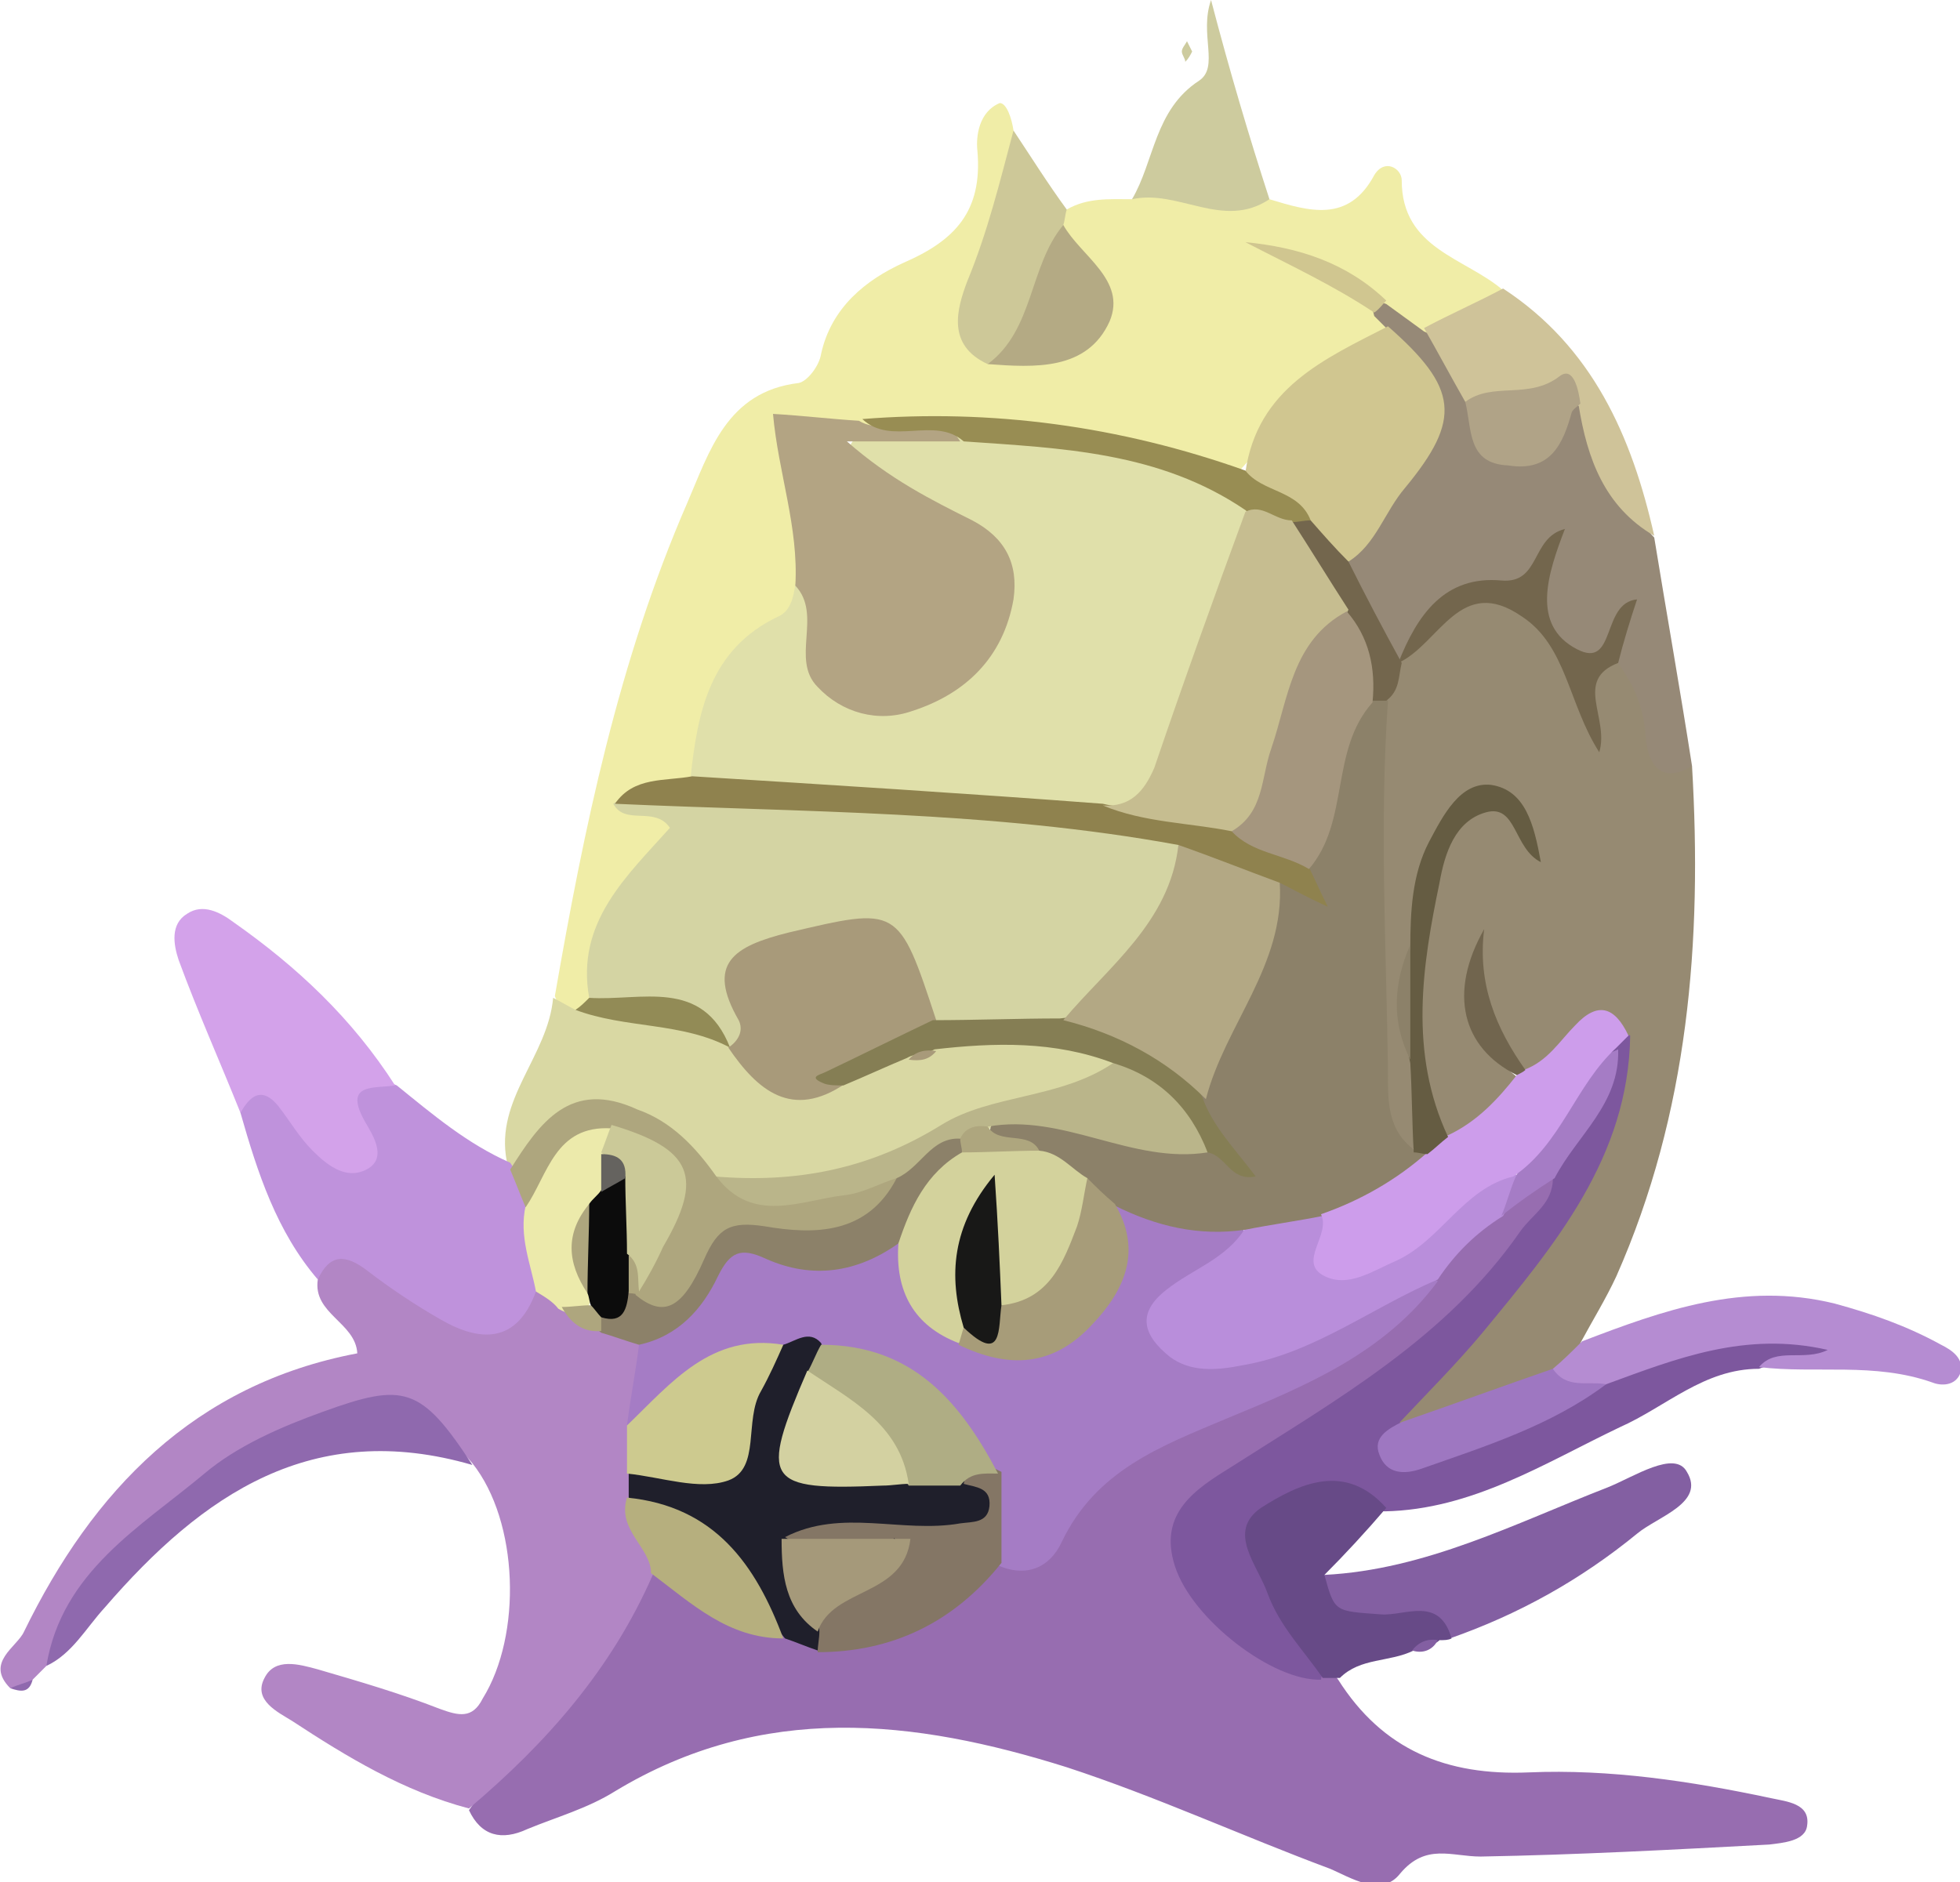 <?xml version="1.0" encoding="utf-8"?>
<!-- Generator: Adobe Illustrator 21.1.0, SVG Export Plug-In . SVG Version: 6.00 Build 0)  -->
<svg version="1.1" id="Layer_1" xmlns="http://www.w3.org/2000/svg" xmlns:xlink="http://www.w3.org/1999/xlink" x="0px" y="0px"
	 viewBox="0 0 114.1 109.6" style="enable-background:new 0 0 114.1 109.6;" xml:space="preserve">
<style type="text/css">
	.st0{fill:#976DB0;}
	.st1{fill:#F0EDA7;}
	.st2{fill:#968A72;}
	.st3{fill:#B286C5;}
	.st4{fill:#7D579E;}
	.st5{fill:#968977;}
	.st6{fill:#D9D8A3;}
	.st7{fill:#BF92DC;}
	.st8{fill:#D3A2EA;}
	.st9{fill:#835FA2;}
	.st10{fill:#B58CD2;}
	.st11{fill:#674A87;}
	.st12{fill:#8F69AE;}
	.st13{fill:#CFC399;}
	.st14{fill:#CDCB9E;}
	.st15{fill:#CDC898;}
	.st16{fill:#A57CC5;}
	.st17{fill:#B98EDB;}
	.st18{fill:#1F1F2B;}
	.st19{fill:#847665;}
	.st20{fill:#B6AF7E;}
	.st21{fill:#E0E0AA;}
	.st22{fill:#D4D4A3;}
	.st23{fill:#B3A483;}
	.st24{fill:#D0C690;}
	.st25{fill:#8F824E;}
	.st26{fill:#988D53;}
	.st27{fill:#B4AA84;}
	.st28{fill:#928B56;}
	.st29{fill:#8C8169;}
	.st30{fill:#CD9DEB;}
	.st31{fill:#73664D;}
	.st32{fill:#9E77C1;}
	.st33{fill:#655C42;}
	.st34{fill:#71654E;}
	.st35{fill:#CDCA8F;}
	.st36{fill:#ECEAAB;}
	.st37{fill:#AEA67E;}
	.st38{fill:#B0A387;}
	.st39{fill:#A89A7A;}
	.st40{fill:#BAB58A;}
	.st41{fill:#857E54;}
	.st42{fill:#D3D29C;}
	.st43{fill:#AFAD84;}
	.st44{fill:#A79C79;}
	.st45{fill:#D3D1A1;}
	.st46{fill:#A5997A;}
	.st47{fill:#C6BD90;}
	.st48{fill:#B3A884;}
	.st49{fill:#A5967E;}
	.st50{fill:#0C0C0C;}
	.st51{fill:#CBC998;}
	.st52{fill:#65635F;}
	.st53{fill:#181817;}
</style>
<g>
	<path class="st0" d="M77.9,97.8c2.6,4.1,6.3,5.6,11.1,5.4c4.7-0.2,9.4,0.5,14.1,1.5c0.9,0.2,2.3,0.3,2.1,1.6
		c-0.1,0.9-1.4,1-2.2,1.1c-5.6,0.3-11.2,0.6-16.8,0.7c-1.7,0-3.2-0.8-4.7,1c-1.1,1.4-2.9,0.2-4.1-0.3c-5.1-1.9-10.1-4.2-15.3-5.9
		c-8.9-2.8-17.7-3.8-26.3,1.4c-1.6,1-3.4,1.5-5.1,2.2c-1.5,0.7-2.7,0.4-3.4-1.1c3.3-4.8,7.3-9,10.6-13.8c2.8,0.3,4.8,2.8,7.6,3.2
		c0.8,0.2,1.6,0.5,2.5,0.5c4.1,0.1,7-2.4,9.9-4.7c1.4-0.2,2.7-0.6,3.4-1.9c2.1-3.7,5.7-5.4,9.4-6.9c4.5-1.8,8.9-3.7,12.1-7.6
		c1.1-1.6,2.5-3,4.1-4.1c1.2-0.5,2-2.2,3.7-1.5c0.6,1.3-0.2,2.1-0.9,3c-3.8,4.8-8.2,9-13.7,12c-0.8,0.4-1.5,0.9-2.2,1.4
		c-6,3.9-6.1,6.2-0.4,10.5c1.1,0.8,2.2,1.7,3.6,1.8C77.4,97.3,77.7,97.5,77.9,97.8z"/>
	<path class="st1" d="M62.1,12.2c1.2-0.7,2.5-0.6,3.8-0.6c2.7-1.6,5.4-0.2,8,0c2.3,0.7,4.6,1.4,6.1-1.4c0.6-1,1.6-0.4,1.6,0.3
		c0,4,3.7,4.5,5.9,6.4c-0.6,2.3-2.5,2.5-4.3,2.8c-1.3,0-1.8-1.1-2.7-1.8c-1.8-1.3-3.7-2.3-6.1-3.2c2.3,1,4.3,1.8,5.9,3.2
		c0.5,0.3,0.8,0.8,0.7,1.4c-3.6,2.3-6.4,5.4-9.2,8.5c-7-1.5-14.1-3.1-21.3-2.5c-4.4-0.2-4.4-0.2-3.7,4.2c0.2,1.5,0.4,2.9,0.2,4.4
		c-0.1,0.9-0.4,1.8-1.1,2.3c-3.3,2-4.2,5.4-5.2,8.7c-0.5,1-1.9,0.9-2.4,1.8c2.4,1.1,1,2.5,0.1,3.5c-2,2.2-3.3,4.6-3.4,7.6
		c-0.2,0.5-0.5,1-1,1.2c-0.9,0.2-1.4-0.2-1.7-1c1.7-9.8,3.7-19.5,7.7-28.7c1.3-3,2.3-6.5,6.5-7c0.5-0.1,1.2-1,1.3-1.7
		c0.6-2.7,2.6-4.3,4.8-5.3c3-1.3,4.6-3,4.3-6.5c-0.1-0.9,0.1-2.3,1.3-2.8C58.6,6,58.9,6.9,59,7.6c0.5,2.5,0,4.9-1.1,7.2
		c-0.8,1.7-1.6,3.5,0,5.2c0.8,0.3,1.7,0.3,2.6,0.2c2.8-0.5,3.5-1.9,2.2-4.4c-0.4-0.9-1.1-1.7-1.1-2.7C61.6,12.7,61.8,12.4,62.1,12.2
		z"/>
	<path class="st2" d="M98.5,44.6c0.6,10.2-0.2,20.2-4.4,29.7c-0.6,1.3-1.4,2.6-2.1,3.9c0.3,1.3-0.7,1.6-1.5,2.2
		c-2.9,1.2-5.6,3.2-9,2.7c-0.9-2.2,1.1-3.1,2.2-4.2c4-4.2,7.6-8.5,9.5-14.1c0.4-1.2,0.8-2.3,0.6-3.6c-0.7-1.4-1.4-0.4-2,0.1
		c-0.9,0.7-1.6,2-3.1,1.4c-1.8-1.6-3.4-3.3-2.9-5.1c-0.3,1.6,0.6,3.6,2.5,5.1c-0.3,2.4-1.6,3.7-4,3.9c-0.9-0.4-1.3-1.1-1.5-2
		c-1.1-5.1-0.9-10.1,0.8-15c0.9-2.7,2.2-3.1,4.5-2.2c-1.9-1.1-2-1.1-3.4,0.2c-2,2.1-2,5-2.4,7.6c-0.4,2.4-0.4,4.7,0.1,7
		c-0.2,1.6,1.2,3.4-0.3,4.9c-2.5-0.5-2.5-2.6-2.5-4.4c-0.3-7-0.8-13.9,0.1-20.9c0.2-1,0.6-2,0.9-2.9c0.1-0.4,0.3-0.7,0.5-1
		c0.4-0.6,1-1.1,1.5-1.6c3.5-3.1,6.5-2.5,8.6,1.7c0.6,1.1,0.4,2.4,1,3.3c-0.3-1.3-0.4-2.7,1.6-3.1c1.5,0.4,2.2,1.6,2.5,3
		C96.7,42.6,97.2,43.8,98.5,44.6z"/>
	<path class="st3" d="M38,91.7c-2.4,5.5-6.2,9.8-10.7,13.6c-3.8-1-7.1-3-10.3-5.1c-0.8-0.5-2.3-1.2-1.6-2.5c0.6-1.2,2-0.8,3.1-0.5
		c2.4,0.7,4.8,1.4,7.1,2.3c1.1,0.4,1.9,0.6,2.5-0.6c2.3-3.7,2.1-10.3-0.6-13.7c-3.2-3.8-6.8-3.3-10.9-1.2c-5.9,3-10.6,7.2-13.9,13
		c-0.3,0.3-0.5,0.5-0.8,0.8c-0.4,0.4-0.9,0.4-1.3,0.5C-0.9,96.8,1,95.9,1.4,95c4-8.2,9.9-14.4,19.4-16.2c-0.1-1.8-2.6-2.3-2.3-4.3
		c0.1-2.1,1.3-2.1,2.8-1.5c1.3,0.5,2.4,1.4,3.5,2.2c2.1,1.5,4.1,1.8,6.1,0c0.7-0.3,1.4,0,2,0.3c0.8,0.6,1.7,1.1,2.7,1.3
		c0.9,0.3,1.7,0.7,2.1,1.6c0.6,1.5-0.3,2.9-0.2,4.4c0,0.9,0,1.8,0,2.7c0,0.5,0,1.1,0,1.6C37.1,88.7,39.1,90.1,38,91.7z"/>
	<path class="st4" d="M94.9,60.3c-0.1,7.1-4.4,12.2-8.6,17.3c-1.5,1.8-3.2,3.5-4.8,5.2c0,2.2,1.4,1.6,2.6,1.3c3.5-1,6.7-2.8,9.9-4.5
		c4.2-1.9,8.4-3.5,13.5-1c-2,1.4-3.7,0.5-5.1,1.1c-3.2,0-5.4,2.2-8.1,3.4c-4.4,2.1-8.6,4.8-13.7,4.9c-0.5-0.1-1-0.2-1.5-0.2
		c-1.9-0.2-4-0.5-5.1,1.3c-1.1,1.7,0.5,3.2,1.2,4.8c0.5,1.3,2.1,2.2,1.7,3.9c-2.8,0.1-7.5-3.5-8.5-6.6c-1-3.1,1.2-4.5,3.3-5.8
		c6.1-3.9,12.5-7.5,16.8-13.7c0.7-1,1.9-1.6,1.9-3.1c-0.1-3,2.8-4.7,3.2-7.5C93.9,60.5,94.3,60.1,94.9,60.3z"/>
	<path class="st5" d="M98.5,44.6c-2,1.2-2.6-0.4-2.7-1.7c-0.1-1.7-0.7-3.1-1.7-4.4c-0.7-0.7-0.2-1.4,0.2-2c-0.6,0.8-0.8,2.3-2.2,2.1
		c-1.5-0.2-1.8-1.9-2.6-3c-0.7-0.9,0.2-1.8,0.2-2.8c-0.3,0.9-0.8,1.9-1.9,1.6c-2.6-0.6-3.8,1.3-5.3,2.7c-0.5,0.4-0.7,1-1.1,1.5l0,0
		c-2.6-1-2.9-3.4-3.5-5.7c0.6-1.8,1.6-3.5,3-4.7c2.9-2.5,2.5-4.8,0.5-7.4c-0.4-0.5-0.5-1.1-0.7-1.7c-0.2-0.2-0.5-0.5-0.7-0.7
		c-0.2-0.7-0.1-1,0.7-0.7c0.7,0.5,1.5,1.1,2.2,1.6c1.9,0.8,2.3,2.6,3.1,4.2c1.7,3.6,2.2,3.7,4.6,0.8c0.3-0.4,0.7-0.7,1.2-0.8
		c2.1,2.3,2.4,5.6,4.5,7.8C97,35.6,97.8,40.1,98.5,44.6z"/>
	<path class="st6" d="M32.2,58.1c0.4,0.2,0.9,0.5,1.3,0.7c2.9-0.3,5.9-0.4,8.5,1.3c0.3,0.2,0.6,0.4,0.9,0.6c1.7,1.6,3.5,3.3,6.1,1.8
		c1.2-0.7,2.5-1.4,3.9-1.7c0.8-0.2,1.5-0.5,2.3-0.6c3.3,0,6.8-1.2,9.7,1.3c0.3,2.1-1.5,2.3-2.8,2.7c-3.6,1.3-7.3,2.2-10.7,4.1
		c-2.8,1.6-6,1.5-9.1,0.9c-1.5-0.5-2.4-1.7-3.5-2.6c-3.1-2.5-5-2.2-7.4,1c-0.2,0.3-0.6,0.4-1,0.5c-0.4,0-0.7-0.2-0.9-0.5
		C28.8,64,31.9,61.5,32.2,58.1z"/>
	<path class="st7" d="M31.2,75.2c-1.1,3-3.2,3-5.6,1.6C24.2,76,22.7,75,21.4,74c-1.3-1-2.2-1-2.9,0.5c-2.4-2.8-3.5-6.2-4.5-9.7
		c0.2-2.3,1.4-1.8,2.7-0.9c1.2,0.8,1.7,2.4,3.3,2.9c1.6-0.7-2-5.9,3.1-3.6c2.1,1.7,4.1,3.4,6.6,4.5c0,0,0.2,0.3,0.2,0.3
		c0.8,0.6,1.3,1.4,1.5,2.3C31.3,71.9,32.2,73.5,31.2,75.2z"/>
	<path class="st8" d="M23,63.2c-1.2,0.2-3.1-0.2-1.7,2.2c0.4,0.7,1.4,2.2-0.2,2.8c-1.1,0.4-2.1-0.4-2.9-1.2c-0.8-0.8-1.3-1.7-2-2.6
		c-0.9-1.1-1.6-0.7-2.2,0.4c-1.2-3-2.5-5.9-3.6-8.9c-0.3-0.9-0.5-2.1,0.5-2.7c0.9-0.6,1.9-0.1,2.7,0.5C17.3,56.3,20.5,59.3,23,63.2z
		"/>
	<path class="st9" d="M77.1,91.7c5.9-0.3,11.1-3,16.5-5.1c1.5-0.6,3.9-2.2,4.6-0.9c1.1,1.8-1.7,2.6-2.9,3.6
		c-3.3,2.7-6.9,4.7-10.9,6.1c-2-0.9-4.2,0-6.1-0.8C76.5,93.9,76.2,93.2,77.1,91.7z"/>
	<path class="st10" d="M102.4,79.6c1-1.2,2.6-0.3,4-1c-4.8-1.1-8.8,0.5-12.9,2c-1.2,0.3-2.6,1.3-3.1-0.9c0.6-0.5,1.1-1,1.7-1.6
		c4.7-1.8,9.4-3.5,14.7-2.2c2.2,0.6,4.2,1.3,6.2,2.4c0.6,0.3,1.4,0.8,1.1,1.7c-0.3,0.7-1.1,0.7-1.6,0.5
		C109.1,79.3,105.7,80,102.4,79.6z"/>
	<path class="st11" d="M77.1,91.7c0.6,2.2,0.6,2.1,3.3,2.3c1.4,0.1,3.4-1.1,4.1,1.4c-0.2,0.1-0.4,0.1-0.7,0.1
		c-0.4,0.4-1.1,0.3-1.5,0.6c-1.4,0.7-3.1,0.4-4.3,1.6c-0.3,0-0.6,0-1,0c-1.1-1.6-2.5-3-3.2-4.9c-0.6-1.7-2.4-3.6-0.4-5
		c2.2-1.4,4.9-2.7,7.3,0C79.5,89.2,78.3,90.5,77.1,91.7z"/>
	<path class="st12" d="M2.7,97c0.9-5.5,5.5-8.1,9.2-11.2c1.9-1.6,4.4-2.7,6.9-3.6c4.7-1.7,5.7-1.5,8.7,3.1
		c-9.3-2.7-15.7,1.7-21.4,8.3C5,94.8,4.2,96.3,2.7,97z"/>
	<path class="st13" d="M96.3,31.2c-2.9-1.7-3.9-4.5-4.4-7.6c-2.2-1.1-4.4,1-6.6-0.2c-0.8-1.4-1.6-2.9-2.4-4.3
		c1.5-0.8,3.1-1.5,4.6-2.3C92.7,20.2,95,25.4,96.3,31.2z"/>
	<path class="st14" d="M73.9,11.6c-2.7,1.8-5.3-0.6-8,0c1.3-2.2,1.3-5.2,3.9-6.9c1.2-0.8,0-2.7,0.7-4.7C71.6,4.2,72.7,7.9,73.9,11.6
		z"/>
	<path class="st15" d="M62.1,12.2c-0.1,0.3-0.1,0.6-0.2,0.9c-0.4,3.3-0.7,6.6-4.4,8.1c-2.4-1.1-1.8-3.2-1.2-4.8
		c1.2-2.9,1.9-5.8,2.7-8.8C60,9.1,61,10.7,62.1,12.2z"/>
	<path class="st14" d="M69.4,3c-0.1,0.2-0.2,0.4-0.4,0.6C69,3.4,68.8,3.2,68.8,3c0-0.2,0.2-0.4,0.3-0.6C69.2,2.6,69.3,2.8,69.4,3z"
		/>
	<path class="st12" d="M0.6,98.3C1,98.1,1.5,98,1.9,97.8C1.7,98.6,1.2,98.5,0.6,98.3z"/>
	<path class="st9" d="M82.2,96.1c0.4-0.5,0.9-0.7,1.5-0.6C83.4,96.1,82.8,96.3,82.2,96.1z"/>
	<path class="st16" d="M36.5,83c0.2-1.6,0.5-3.1,0.7-4.7c1.3-1.8,3.2-3.1,4.3-5.1c0.5-1,1.5-1.3,2.6-0.9c2.7,1.1,5.4,0.3,8-0.2
		c1.5,1.8,1.6,4.6,4.3,5.5c5.1,1.1,7.9-0.8,8.2-5.8c0.1-0.7-0.1-1.5,0.6-2c2.4-0.1,4.7,0.8,7,1.4c1.1,2-0.8,2.4-1.8,3.4
		c-0.9,0.9-2.8,1.4-2,3.1c0.8,1.6,2.5,1.2,4,0.9c2.9-0.5,5.3-2,7.9-3.3c1-0.5,2-1.6,3.4-0.7c-3.1,4.2-7.7,6.1-12.3,8
		c-3.8,1.6-7.6,3-9.6,7.2c-0.7,1.5-2.1,2.1-3.8,1.3c-1.1-1.3-0.7-2.9-0.9-4.3c-1.3-4.5-4.6-6.8-9.1-7.7c-1-0.3-1.9-0.1-2.9,0.1
		c-2.3,0.1-4.2,0.8-5.9,2.5C38.6,82.3,37.8,83.2,36.5,83z"/>
	<path class="st17" d="M83.7,74.5c-3.8,1.6-7.2,4.3-11.4,5c-1.5,0.3-3,0.4-4.2-0.5c-1.5-1.2-2-2.5-0.2-3.9c1.5-1.2,3.5-1.8,4.6-3.6
		c1.1-1.5,2.5-1.7,4.2-1.2c2,3.6,2.4,3.6,6.1,1.1c1.7-1.2,2.7-3.8,5.5-3c0.6,1.1-0.4,1.6-0.8,2.4C85.9,71.8,84.7,73,83.7,74.5z"/>
	<path class="st18" d="M45.6,78.3c0.7-0.2,1.5-0.9,2.2-0.1c0.3,0.7,0.1,1.4-0.1,2.1c-0.2,0.6-0.3,1.2-0.5,1.8
		c-1,2.7,0.3,3.6,2.8,3.5c1.1-0.1,2.2-0.1,3.3-0.1c1,0,2,0,3,0.2c1.1,0.3,1.6,1.1,1.5,2.2c-0.2,1.2-1.2,1.5-2.2,1.7
		c-2.7,0.5-5.5-0.2-8.2,0.5c-2,1.9,0.4,3.1,0.7,4.7c0.1,0.5,0,1-0.5,1.3c-0.6-0.2-1.3-0.5-1.9-0.7c-2.6-3.2-5.4-6.2-9.1-8.2
		c0-0.5,0-1,0-1.5c2.3-0.8,6.1-4,7.7-6.3C44.5,78.9,45.1,78.6,45.6,78.3z"/>
	<path class="st19" d="M47.6,96.2c0-0.4,0.1-0.8,0.1-1.2c-0.3-3.2,3.4-2.9,4.3-4.9c0.6-0.2-0.2-0.8,0.1-0.4c0.1,0.1,0,0.2-0.1,0.2
		c-2.2,0.9-4.3,0.9-6.3-0.4c3.3-1.7,6.8-0.2,10.2-0.8c0.7-0.1,1.6,0,1.7-1c0.1-1.1-0.8-1.1-1.5-1.3c0.3-1.6,1.2-1.2,2.2-0.7
		c0,1.8,0,3.5,0,5.3C55.5,94.5,51.9,96.2,47.6,96.2z"/>
	<path class="st20" d="M36.5,87.2c5.1,0.5,7.5,3.9,9.1,8.2c-3.2,0-5.3-2-7.7-3.8C37.9,90.1,35.9,89.1,36.5,87.2z"/>
	<path class="st16" d="M87.4,70.8c0.3-0.7,0.5-1.5,0.8-2.2c1.4-2.9,2.6-6.1,6-7.5c0.1,3.2-2.4,5-3.7,7.5
		C89.4,69.3,88.4,70,87.4,70.8z"/>
	<path class="st21" d="M40.2,45.3c0.4-3.8,1.1-7.5,5.1-9.4c0.7-0.3,0.9-1.1,1-1.9c2,0.3,1.5,2,1.7,3.2c0.4,2.6,2.1,3.4,4.3,3.1
		c2.9-0.4,4.6-2.4,5.4-5c0.7-2.6-1-3.9-3-4.9c-1.4-0.8-2.8-1.6-4.1-2.5c-0.6-0.4-1.4-0.9-1.2-1.7c0.3-1.1,1.3-1,2.1-1
		c1.6-0.1,3.2,0,4.9,0c4.5-0.1,8.8,0.9,13.1,2.2c1.3,0.4,2.6,0.8,3.4,2.1c0.6,1.4,0,2.7-0.6,4c-1.5,3.6-2.7,7.2-3.9,10.9
		c-0.8,2.2-2.1,3.7-4.6,3.6c-6.1-0.1-12.1-0.9-18.2-0.9C43.6,46.9,41.7,46.6,40.2,45.3z"/>
	<path class="st22" d="M34.3,58.1c-0.8-4.4,2.2-7.1,4.7-9.9c-0.9-1.3-2.6-0.1-3.3-1.4c1-0.7,2.2-0.8,3.2-0.7
		c9.7,0.8,19.5,0.3,29.2,2.2c1.7,1.1,1.3,2.5,0.6,3.9c-1.6,3.2-3.7,6.1-7,7.9c-2.2,0.3-4.4,0.2-6.6,0.1c-1.4-0.4-1.9-1.5-2.2-2.8
		c-0.8-3.1-2.6-3.7-5.3-2.4c-0.6,0.3-1.2,0.4-1.8,0.5c-1.7,0.3-2.7,1.1-2.1,3.1c0.3,0.9,0.7,2.3-1.2,2.4l0,0
		C40.4,58.2,36.9,59.4,34.3,58.1z"/>
	<path class="st23" d="M55.9,25.7c-2,0-4,0-6.6,0c2.5,2.2,4.9,3.4,7.3,4.6c1.9,1,2.7,2.5,2.4,4.6c-0.6,3.4-2.8,5.5-5.9,6.5
		c-2,0.7-4.1,0.1-5.5-1.4c-1.6-1.6,0.3-4.2-1.3-5.9c0.2-3.4-1-6.6-1.3-10c1.7,0.1,3.4,0.3,5,0.4C51.8,25.6,54.4,23.3,55.9,25.7z"/>
	<path class="st24" d="M80.8,19c4.1,3.6,4.3,5.4,1,9.4c-1.2,1.4-1.7,3.3-3.3,4.3c-1.5,0.2-1.8-1.3-2.7-1.9c-0.9-1.3-3.1-1.3-3.3-3.3
		C73.2,22.6,77.1,20.9,80.8,19z"/>
	<path class="st25" d="M68.6,49.2c-10.9-2-21.9-1.9-32.8-2.4c1.1-1.6,2.9-1.3,4.5-1.6c8,0.5,16,1,23.9,1.6c2.4,0.6,5-0.5,7.3,0.8
		c1.7,0.8,3.6,1.3,5.1,2.4c0.7,0.8,1.9,1.7,1,2.7c-1,1.1-2.2-0.2-3.3-0.5C72.3,51.4,70.1,50.9,68.6,49.2z"/>
	<path class="st26" d="M72.5,27.4c1,1.3,3.1,1.1,3.8,2.9c-0.2,0.3-0.6,0.5-0.9,0.6c-1.2,0.2-2.1-0.5-2.9-1.2c-5-3.4-10.7-3.6-16.4-4
		c-1.7-1.5-4.2,0.3-5.9-1.3C57.7,23.8,65.2,24.8,72.5,27.4z"/>
	<path class="st27" d="M57.5,21.2c2.7-2,2.4-5.7,4.4-8.1c1,1.8,3.7,3.2,2.7,5.6C63.3,21.6,60.2,21.4,57.5,21.2z"/>
	<path class="st28" d="M34.3,58.1c3,0.2,6.6-1.2,8.2,2.9c-2.8-1.5-6.1-1.1-9-2.2C33.8,58.6,34,58.4,34.3,58.1z"/>
	<path class="st24" d="M80.7,17.5c-0.2,0.2-0.4,0.5-0.7,0.7c-2.4-1.6-5-2.8-7.5-4.1C75.6,14.4,78.4,15.3,80.7,17.5z"/>
	<path class="st29" d="M74.5,51.4c0.8,0.4,1.5,0.8,2.8,1.4c-0.5-1-0.8-1.7-1.1-2.3c0.6-3.5,0.4-7.3,3.5-10c0.4-0.1,0.8,0.1,1.1,0.3
		c-0.5,7.2-0.1,14.3,0,21.5c0,1.7-0.1,3.5,1.6,4.7c0.4-0.1,0.7,0,0.8,0.4c-1.4,2.4-3.3,3.8-6.2,3.4c-1.5,0.3-3,0.5-4.5,0.8
		c-2.7,0.4-5.2-0.2-7.6-1.4c-1,0.2-1.4-0.6-2.1-1c-0.9-0.7-1.9-1.3-3-1.6c-0.8-0.7-2.9-0.2-2-2.3c4-1.5,7.7,1,11.6,0.9
		c0.6,0.1,1.2,0.3,1.7,0.7c-0.9-0.9-1.4-1.9-1.5-3.2C70.8,59.4,72.8,55.5,74.5,51.4z"/>
	<path class="st30" d="M76.9,70.7c2.3-0.8,4.4-2,6.2-3.6c0.1-0.7,0.5-1,1.2-1c1.7-0.8,2.9-2.1,4-3.5l0.1-0.3l0.3,0
		c1.4-0.5,2.1-1.7,3-2.6c1.3-1.4,2.3-1.1,3.1,0.6c-0.2,0.2-0.5,0.5-0.7,0.7c-2.4,2.2-3.2,5.6-6,7.5c-2.9,0.7-4.2,3.7-6.8,4.9
		c-1.4,0.6-2.8,1.6-4.2,0.9C75.5,73.5,77.5,71.9,76.9,70.7z"/>
	<path class="st31" d="M81.4,38.6c1.1-2.8,2.7-5.1,6-4.8c2.3,0.2,1.7-2.5,3.7-3c-1,2.6-2,5.6,0.7,7c2.3,1.2,1.4-2.7,3.5-2.9
		c-0.4,1.2-0.8,2.5-1.1,3.7c-2.6,1-0.5,3.2-1.1,5.2c-1.8-2.8-1.9-6.2-4.5-7.9C85,33.4,83.8,37.5,81.4,38.6z"/>
	<path class="st32" d="M90.4,79.7c0.8,1.2,2,0.7,3.1,0.9c-3.2,2.4-7,3.6-10.7,4.9c-1.1,0.4-2.1,0.3-2.5-0.8c-0.4-1,0.5-1.5,1.3-1.9
		C84.5,81.8,87.5,80.7,90.4,79.7z"/>
	<path class="st33" d="M84.3,66.2c-0.4,0.3-0.8,0.7-1.2,1c-0.3,0-0.5-0.1-0.8-0.1c-0.1-1.7-0.1-3.5-0.2-5.2c-0.5-2.2-0.5-4.5,0-6.7
		c0-2.1,0.1-4.3,1.1-6.2c0.8-1.5,1.8-3.5,3.6-3.3c2,0.3,2.5,2.3,2.9,4.5c-1.6-0.8-1.4-3.4-3.2-2.9c-1.8,0.5-2.4,2.4-2.7,4.1
		C82.8,56.2,82,61.3,84.3,66.2z"/>
	<path class="st31" d="M80.7,40.8c-0.3,0-0.6,0-0.8,0c-1.2-1.4-1.1-3.4-2.1-4.8c-0.6-2-3.2-3.1-2.6-5.6c0.4,0,0.7-0.1,1.1-0.1
		c0.7,0.8,1.4,1.6,2.2,2.4c1,2,2,3.9,3.1,5.9C81.4,39.4,81.5,40.2,80.7,40.8z"/>
	<path class="st34" d="M88.8,62.3c-0.1,0.1-0.3,0.2-0.5,0.3c-3.2-1.6-4-4.8-1.9-8.5C86,57.3,87.1,59.9,88.8,62.3z"/>
	<path class="st29" d="M82.1,55c0,2.2,0,4.5,0,6.7C81,59.5,81.1,57.3,82.1,55z"/>
	<path class="st35" d="M45.6,78.3c-0.4,0.9-0.8,1.8-1.3,2.7c-1,1.7,0,4.5-1.9,5.2c-1.7,0.6-3.9-0.2-5.9-0.4c0-0.9,0-1.9,0-2.8
		C39.1,80.5,41.4,77.6,45.6,78.3z"/>
	<path class="st29" d="M52.3,72.4c-2.4,1.7-5,2.1-7.7,0.9c-1.5-0.7-2.1-0.4-2.8,1c-0.9,1.9-2.3,3.5-4.6,4c-0.7-0.2-1.5-0.5-2.2-0.7
		c-0.3-0.2-0.4-0.5-0.2-0.8c0.5-0.7,1-1.2,1.8-1.6c0.3-0.1,0.7-0.1,1,0c1.6,0.1,2.3-1.1,2.7-2.2c0.9-2.3,2.5-2.7,4.8-2.4
		c2.6,0.4,5-0.3,6.8-2.3c1.4-0.7,2.1-2.6,4.1-2.2c0.3,0.3,0.4,0.6,0.5,0.9C55.3,69,54.1,70.9,52.3,72.4z"/>
	<path class="st36" d="M31.2,75.2c-0.3-1.6-1-3.2-0.6-5c0.8-2.4,0.9-5.6,4.8-5c0.8,0.5,0.6,1.3,0.5,2c-0.1,0.7-0.2,1.4-0.4,2.1
		c-0.1,0.5-0.4,0.9-0.7,1.4c-1,1.5-0.4,3.2-0.4,4.8c0,0.4-0.2,0.7-0.4,0.9c-0.5,0.2-1,0.1-1.5-0.2C32.2,75.8,31.7,75.5,31.2,75.2z"
		/>
	<path class="st37" d="M32.7,76.1c0.6,0,1.1-0.1,1.7-0.1c0.5,0,0.8,0.1,0.6,0.7c0,0.3,0,0.5,0,0.8C33.9,77.6,33.2,77,32.7,76.1z"/>
	<path class="st38" d="M85.3,23.4c1.6-1.2,3.7-0.1,5.5-1.5c0.8-0.6,1.1,0.8,1.2,1.6c-0.2,0.2-0.4,0.3-0.5,0.5
		c-0.5,1.8-1.2,3.5-3.7,3.1C85.4,27,85.7,25,85.3,23.4z"/>
	<path class="st39" d="M42.4,61c0.6-0.4,0.9-1,0.6-1.6c-1.9-3.3-0.3-4.3,2.9-5.1c6.4-1.5,6.4-1.6,8.6,5.1c-0.9,2.6-3.8,1.8-5.4,3.2
		c-0.1,0.1-0.1,0.2-0.1,0.3c0,0.1,0.2,0.2,0.2,0.2C46.1,65.2,44.1,63.5,42.4,61z"/>
	<path class="st40" d="M55.9,66.3c-1.7-0.1-2.3,1.7-3.7,2.3c-2.3,1.9-5,2.6-7.9,2.1c-1.2-0.2-2.8-0.2-2.7-2.2c4.7,0.4,9-0.4,13.2-3
		c2.9-1.8,6.9-1.5,10-3.6c3.4,0.1,4.8,1.4,5.5,5.2c-4.4,0.7-8.4-2.3-12.8-1.5C57.1,66,56.6,66.4,55.9,66.3z"/>
	<path class="st37" d="M41.7,68.5c2.1,2.8,4.9,1.4,7.4,1.1c1.1-0.1,2.1-0.7,3.1-1c-1.7,3.3-4.8,3.3-7.7,2.8c-2-0.3-2.7,0.1-3.5,1.9
		c-1.3,3-2.4,3.4-4,2.1c0-0.2,0-0.3,0-0.5c0-0.5,0.1-1,0.3-1.4c1.9-4.6,1.9-4.6-1.7-7.8c-3.3-0.2-3.7,2.7-5,4.6
		c-0.3-0.7-0.6-1.5-0.9-2.2c1.7-2.7,3.5-5.3,7.4-3.5C39.1,65.3,40.5,66.8,41.7,68.5z"/>
	<path class="st41" d="M70.3,67.1c-1-2.6-2.8-4.4-5.5-5.2c-3.4-1.3-6.9-1.2-10.4-0.8c-0.5,0.3-1.1,0.2-1.6,0.5
		c-1.2,0.5-2.5,1.1-3.7,1.6c-0.4,0-0.8,0-1.1-0.1c-1-0.4-0.3-0.5,0.1-0.7c2.1-1,4.1-2,6.2-3c2.5,0,5-0.1,7.4-0.1
		c3.9-0.5,6.5,1.2,8.3,4.6c0.6,1.7,1.9,3,3.1,4.6C71.6,68.8,71.4,67.3,70.3,67.1z"/>
	<path class="st39" d="M52.9,61.7c0.4-0.5,1-0.6,1.6-0.5C54.1,61.7,53.6,61.8,52.9,61.7z"/>
	<path class="st42" d="M52.3,72.4c0.7-2.1,1.6-4.1,3.7-5.3c1.5-0.9,3-0.4,4.5-0.1c1.2,0.1,1.9,1.1,2.8,1.6c1,3.1-0.4,5.5-2.6,7.5
		c-1,0.9-1.9,1.1-2.8,0c-0.8-1.3-0.6-2.8-0.7-4.6c-0.6,2.2,0,4.2-0.7,6c-0.2,0.3-0.4,0.6-0.7,0.7C53.2,77.2,52.1,75.2,52.3,72.4z"/>
	<path class="st43" d="M58.1,85.8c-0.8,0-1.6-0.1-2.2,0.7c-1,0-2,0-3,0c-1.6-2.5-4.3-4.1-5.9-6.6c0.3-0.5,0.5-1.1,0.8-1.6
		C53.1,78.3,55.9,81.6,58.1,85.8z"/>
	<path class="st44" d="M55.8,78.3c0.1-0.3,0.2-0.7,0.3-1c0.8-0.3,1.4-1,2.2-1.3c2.8-0.3,3.6-2.5,4.4-4.6c0.3-0.9,0.4-1.9,0.6-2.8
		c0.5,0.5,1,1,1.6,1.5c1.6,2.7,0.6,5-1.3,7C61.3,79.6,58.7,79.7,55.8,78.3z"/>
	<path class="st45" d="M47,79.8c2.5,1.7,5.4,3.1,5.9,6.6c-0.5,0-1,0.1-1.5,0.1C44.5,86.8,44.2,86.3,47,79.8z"/>
	<path class="st46" d="M45.5,89.6c2.4,0,4.9,0,7.5,0c-0.4,3.4-4.5,2.8-5.4,5.4C45.7,93.7,45.5,91.7,45.5,89.6z"/>
	<path class="st47" d="M75.2,30.3c1.1,1.7,2.2,3.5,3.3,5.2c-1.6,3.2-3.1,6.4-4,10c-0.3,1.3-0.7,3.1-2.8,2.9
		c-2.5-0.5-5.1-0.5-7.5-1.5c1.6,0.1,2.4-0.8,3-2.2c1.7-5,3.5-10,5.3-14.9C73.5,29.3,74.2,30.3,75.2,30.3z"/>
	<path class="st48" d="M70.2,64c-2.3-2.3-5.1-3.8-8.3-4.6c2.6-3.1,6.2-5.7,6.7-10.2c2,0.7,4,1.5,5.9,2.2
		C74.8,56.2,71.3,59.7,70.2,64z"/>
	<path class="st49" d="M71.7,48.4c1.9-1.1,1.7-3.1,2.3-4.8c1-2.9,1.2-6.3,4.4-8c1.3,1.5,1.7,3.3,1.5,5.3c-2.5,2.8-1.3,6.9-3.7,9.7
		C74.7,49.7,72.9,49.7,71.7,48.4z"/>
	<path class="st37" d="M60.5,67c-1.5,0-3,0.1-4.5,0.1c0-0.3-0.1-0.5-0.1-0.8c0.3-0.7,1-0.8,1.6-0.7C58.2,66.7,59.9,65.8,60.5,67z"/>
	<path class="st50" d="M35,76.7c-0.2-0.2-0.4-0.5-0.6-0.7c-0.1-0.2-0.1-0.5-0.2-0.7c-0.4-1.7-0.6-3.5,0.1-5.2
		c0.2-0.3,0.5-0.5,0.7-0.8c0.4-0.7,0.9-1.5,1.8-0.6c0.7,1.3,0.7,2.7,0.5,4.2c-0.1,0.8-0.2,1.6-0.7,2.3C36.5,76.2,36.3,77.1,35,76.7z
		"/>
	<path class="st37" d="M36.6,75.3c0-0.7,0-1.5,0-2.2c1.6,0.3,1,1.3,0.7,2.2c0,0-0.1,0.1-0.1,0.1C36.9,75.3,36.7,75.3,36.6,75.3z"/>
	<path class="st51" d="M37.2,75.2c-0.1-0.8,0.1-1.6-0.7-2.2c0-1.5-0.1-3-0.1-4.5c-0.5-0.4-0.9-1-1.4-1.4c0.2-0.5,0.4-1.1,0.6-1.6
		c4.7,1.4,5.4,3,3,7.1C38.2,73.5,37.7,74.4,37.2,75.2z"/>
	<path class="st37" d="M34.3,70.1c0,1.7-0.1,3.5-0.1,5.2C33,73.5,32.9,71.8,34.3,70.1z"/>
	<path class="st52" d="M35,67.2c0.9,0,1.5,0.3,1.4,1.4c-0.5,0.3-0.9,0.5-1.4,0.8C35,68.6,35,67.9,35,67.2z"/>
	<path class="st53" d="M58.3,76c-0.2,1.3,0.1,3.5-2.2,1.3c-0.9-3-0.7-5.9,1.8-8.9C58.1,71.3,58.2,73.6,58.3,76z"/>
</g>
</svg>
